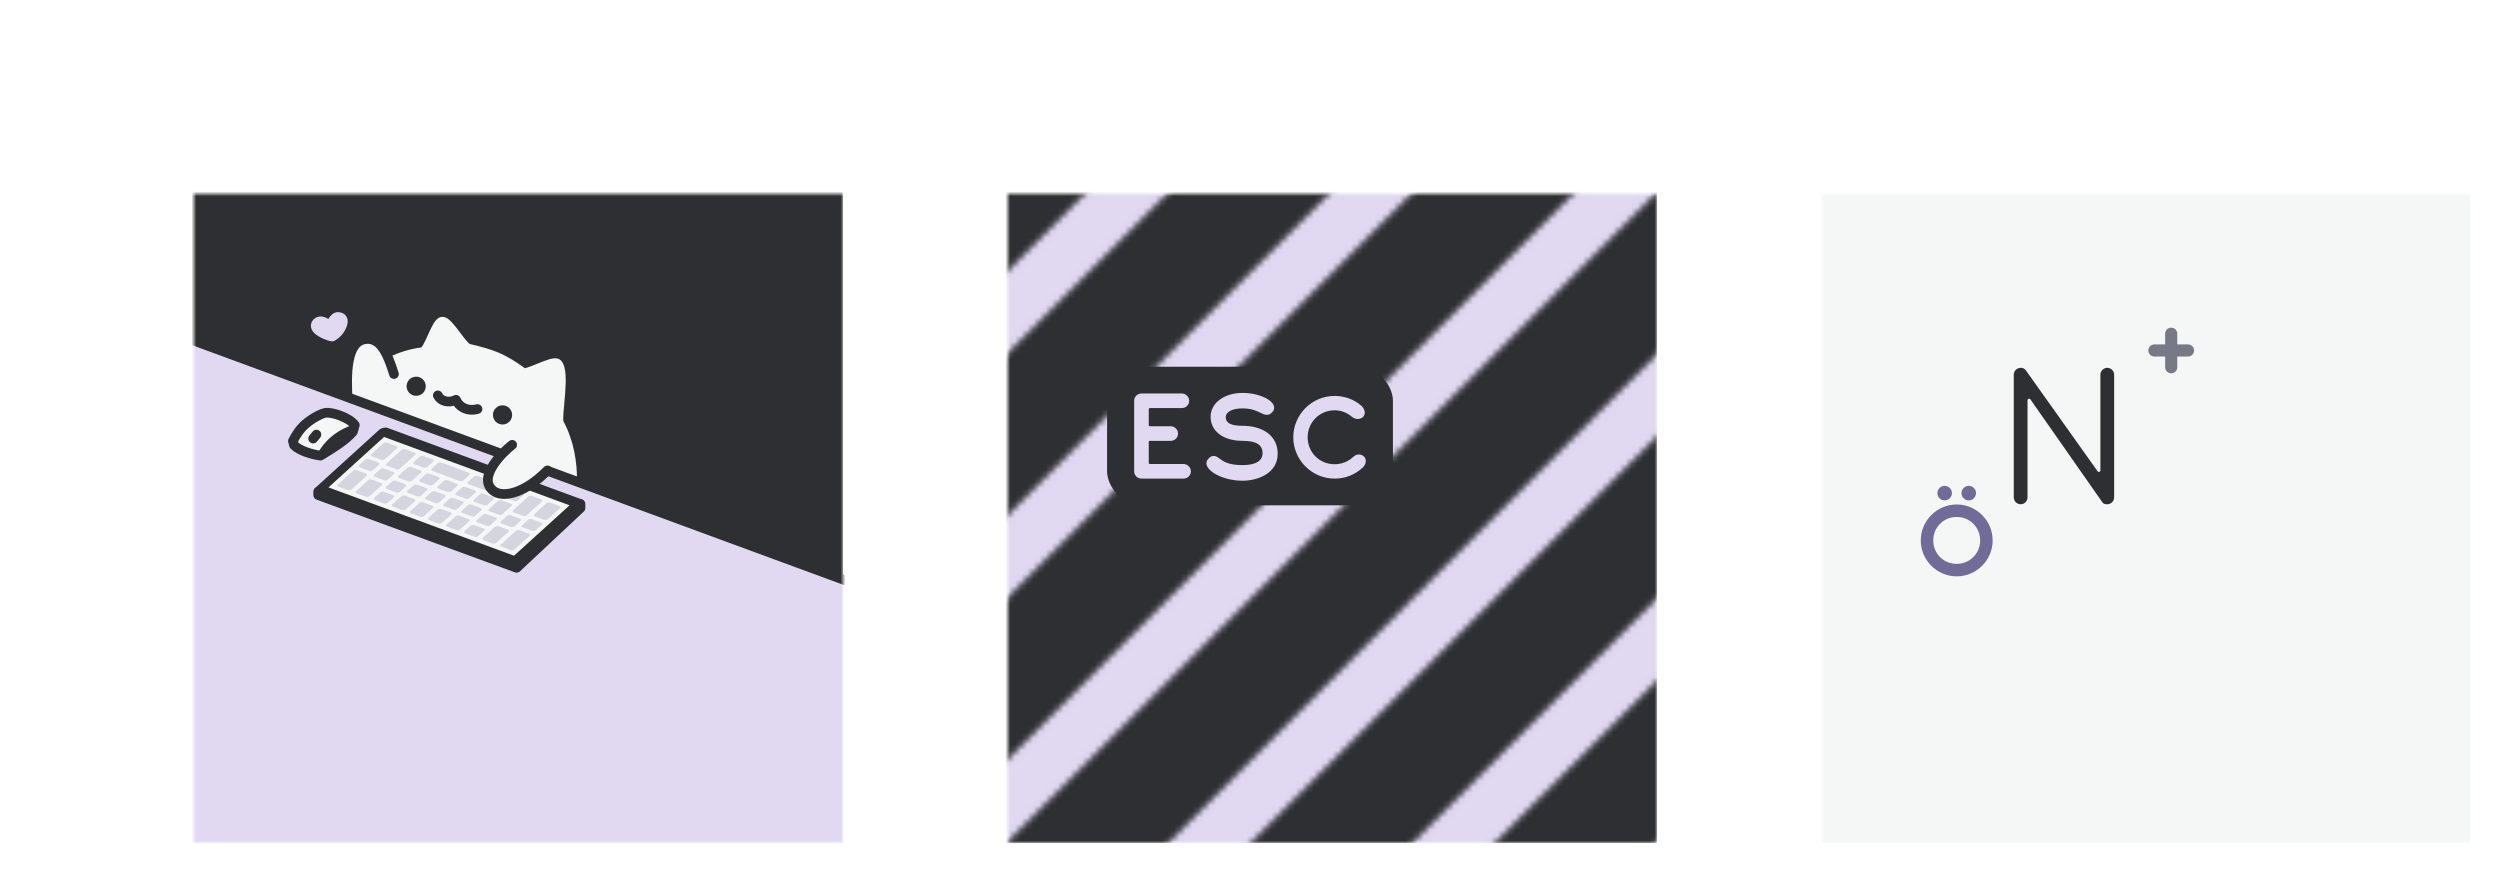<?xml version='1.0' encoding='utf-8'?>
<svg xmlns="http://www.w3.org/2000/svg" xmlns:bx="https://boxy-svg.com" version="1.1" viewBox="-40 -40 516 180">
  <filter>
    <feFlood flood-color="#d5d5d5" result="light" />
    <feBlend in="light" in2="SourceGraphic" mode="multiply" result="shaded" />
    <feComposite in="shaded" in2="SourceGraphic" operator="atop" />
  </filter>
  <symbol id="_1u-top" viewBox="-50 -50 100 100" preserveAspectRatio="none">
    <path class="surface" style="fill:inherit;" d="M 50 -40 C 50 -45.5 45.5 -50 40 -50 L -40 -50 C -45.5 -50 -50 -45.5 -50 -40 L -50 40 C -50 45.5 -45.5 50 -40 50 L 40 50 C 45.5 50 50 45.5 50 40 L 50 -40 Z" />
  </symbol>
  <symbol viewBox="-68.75 -50 137.5 100" preserveAspectRatio="none">
    <path class="surface" style="fill:inherit;" d="M68.75-40c0-5.5-4.5-10-10-10h-117.5c-5.5,0-10,4.5-10,10v80c0,5.5,4.5,10,10,10h117.5   c5.5,0,10-4.5,10-10V-40z" />
  </symbol>
  <symbol viewBox="-87.5 -50 175 100" preserveAspectRatio="none">
    <path class="surface" style="fill:inherit;" d="M87.5-40c0-5.5-4.5-10-10-10h-155c-5.5,0-10,4.5-10,10v80c0,5.5,4.5,10,10,10h155   c5.5,0,10-4.5,10-10V-40z" />
  </symbol>
  <symbol viewBox="-31.25 -50 62.5 100" preserveAspectRatio="none">
    <path class="surface" style="fill:inherit;" d="M106.25-40c0-5.5-4.5-10-10-10h-192.5c-5.5,0-10,4.5-10,10v80c0,5.5,4.5,10,10,10h192.5   c5.5,0,10-4.5,10-10V-40z" />
  </symbol>
  <symbol viewBox="-125 -50 250 100" preserveAspectRatio="none">
    <path class="surface" style="fill:inherit;" d="M125-40c0-5.5-4.5-10-10-10h-230c-5.5,0-10,4.5-10,10v80c0,5.5,4.5,10,10,10h230   c5.5,0,10-4.5,10-10V-40z" />
  </symbol>
  <symbol viewBox="-143.75 -50 287.5 100" preserveAspectRatio="none">
    <path class="surface" style="fill:inherit;" d="M143.75-40c0-5.5-4.5-10-10-10h-267.5c-5.5,0-10,4.5-10,10v80c0,5.5,4.5,10,10,10h267.5   c5.5,0,10-4.5,10-10V-40z" />
  </symbol>
  <symbol viewBox="-181.25 -50 362.5 100" preserveAspectRatio="none">
    <path class="surface" style="fill:inherit;" d="M181.25-40c0-5.5-4.5-10-10-10h-342.5c-5.5,0-10,4.5-10,10v80c0,5.5,4.5,10,10,10h342.5   c5.5,0,10-4.5,10-10V-40z" />
  </symbol>
  <defs>
    <mask id="_1u-base">
      <rect width="168" height="168" x="-34" y="-34" fill="white" />
    </mask>
    <mask>
      <rect width="100" height="100" fill="white" />
      <use width="65.9" height="65.9" x="17.05" y="17.05" href="#_1u-top" fill="black" />
    </mask>
    <pattern id="pattern-0-0" href="#pattern-0" patternTransform="matrix(1.26, 0, 0, 1.26, -13, -13)" />
    <pattern id="pattern-0" patternUnits="userSpaceOnUse" width="40" height="40" bx:pinned="true" viewBox="0 0 40 40">
      <title>Stripes</title>
      <rect width="40" height="40" style="stroke-linecap: round; stroke-linejoin: bevel; stroke-width: 10px; fill: #2e2f32;" />
      <line style="fill: none; stroke-linejoin: round; stroke-linecap: square; stroke-width: 9.5px; stroke: #e1d9f2;" x1="40" y1="0" x2="0" y2="40" />
      <line style="fill: none; stroke-linejoin: round; stroke-linecap: square; stroke-width: 9.5px; stroke: #e1d9f2;" x1="0" y1="0" x2="-40" y2="40" />
      <line style="fill: none; stroke-linejoin: round; stroke-linecap: square; stroke-width: 9.5px; stroke: #e1d9f2;" x1="80" y1="0" x2="40" y2="40" />
    </pattern>
  </defs>
  <g class="keycap-color-bg_focus" mask="url(#_1u-base)" transform="">
    <g>
      <rect class="surface" x="-34" y="-34" width="168" height="168" fill="#2e2f32" />
      <g transform="">
        <svg viewBox="0 0 100 100" width="100.0" height="100.0" style="overflow:visible;" x="0" y="0" version="1.1">
          <path style="fill: #f5f7f7; stroke-linecap: round; stroke-linejoin: round; stroke-width: 2px; stroke: #f5f7f7;" d="M 31.143 41.822 C 35.034 37.293 41.261 33.376 47.223 32.685 C 48.52 32.535 50.007 26.412 51.313 26.389 C 52.61 26.366 55.425 31.659 56.696 31.963 C 61.708 33.166 63.675 33.846 67.907 36.923 C 68.739 37.527 74.21 34.264 75.036 35.079 C 76.791 36.813 74.735 46.176 75.382 47.37 C 77.571 51.402 78.088 55.736 78.094 58.952 C 78.094 58.952 31.203 41.67 31.143 41.822 Z">
            <title>Body</title>
          </path>
          <path style="stroke:#2e2f32;fill:#f5f7f7;stroke-linecap:round;stroke-width:2px" d="M 34.556 32.299 C 30.942 34.868 28.204 37.302 29.518 40.113 C 31.195 43.7 37.473 41.781 43.127 39.512" transform="translate(36.155, 37.202) matrix(-0.309, 0.951, -0.951, -0.309, -0, 0) translate(-36.155, -37.202)">
            <title>Paw</title>
          </path>
          <ellipse style="fill: #2e2f32;" cx="45.899" cy="39.72" rx="1.98" ry="1.98">
            <title>Eye</title>
          </ellipse>
          <ellipse style="fill: #2e2f32;" cx="63.721" cy="45.64" rx="1.98" ry="1.98">
            <title>Eye</title>
          </ellipse>
          <path style="fill:#e1d9f2;stroke-width:2px" d="M -34 17.8 L 134 79.627 L 134 134 L -34 134 L -34 17.8 Z">
            <title>Table BG</title>
          </path>
          <path style="stroke: #2e2f32; fill: none; stroke-width: 2px; stroke-linecap: square;" d="M -34 17.792 L 134 79.619">
            <title>Table Border</title>
          </path>
          <path style="stroke-linecap:round;stroke-linejoin:round;fill:none;stroke:#2e2f32;stroke-width:2px" d="M 50.437 41.42 C 50.972 42.651 52.585 43.192 54.142 42.504 C 54.573 43.793 56.168 45.109 58.485 44.621" transform="translate(54.461, 43.073) matrix(0.999, -0.047, 0.047, 0.999, 0, 0) translate(-54.461, -43.073)">
            <title>Mouth</title>
          </path>
          <g transform="matrix(1, -0.014, 0, 1, 13.984, -12.187)" style="">
            <title>Keyboard</title>
            <rect x="-58.037" y="-70.797" width="43" height="15.665" style="stroke: #2e2f32; fill: #f5f7f7; stroke-linecap: round; stroke-linejoin: round; stroke-width: 2px;" transform="matrix(-0.934, -0.357, 0.839, -0.75, 57.397, 14.908)">
              <title>Case</title>
            </rect>
            <g transform="matrix(-0.934, -0.357, 0.627, -0.56, 25.125, 132.718)" style="">
              <title>Keys</title>
              <rect x="19.145" y="70.935" width="2" height="5" style="fill: #d5d5df; stroke: #d5d5df; stroke-linecap: round; stroke-linejoin: round;" />
              <rect x="23.145" y="70.935" width="2" height="4" style="fill: #d5d5df; stroke: #d5d5df; stroke-linecap: round; stroke-linejoin: round;" />
              <rect x="27.145" y="70.935" width="2" height="2" style="fill: #d5d5df; stroke: #d5d5df; stroke-linecap: round; stroke-linejoin: round;" />
              <rect x="31.145" y="70.935" width="2" height="3" style="fill: #d5d5df; stroke: #d5d5df; stroke-linecap: round; stroke-linejoin: round;" />
              <rect x="35.145" y="70.935" width="2" height="3" style="fill: #d5d5df; stroke: #d5d5df; stroke-linecap: round; stroke-linejoin: round;" />
              <rect x="39.145" y="70.935" width="2" height="3" style="fill: #d5d5df; stroke: #d5d5df; stroke-linecap: round; stroke-linejoin: round;" />
              <rect x="43.145" y="70.935" width="2" height="3" style="fill: #d5d5df; stroke: #d5d5df; stroke-linecap: round; stroke-linejoin: round;" />
              <rect x="47.145" y="70.935" width="2" height="2" style="fill: #d5d5df; stroke: #d5d5df; stroke-linecap: round; stroke-linejoin: round;" />
              <rect x="51.145" y="70.935" width="2" height="4" style="fill: #d5d5df; stroke: #d5d5df; stroke-linecap: round; stroke-linejoin: round;" />
              <rect x="55.145" y="70.935" width="2" height="5" style="fill: #d5d5df; stroke: #d5d5df; stroke-linecap: round; stroke-linejoin: round;" />
              <rect x="19.145" y="77.935" width="2" height="2" style="fill: #d5d5df; stroke: #d5d5df; stroke-linecap: round; stroke-linejoin: round;" />
              <rect x="23.145" y="76.935" width="2" height="2" style="fill: #d5d5df; stroke: #d5d5df; stroke-linecap: round; stroke-linejoin: round;" />
              <rect x="27.145" y="74.935" width="2" height="2" style="fill: #d5d5df; stroke: #d5d5df; stroke-linecap: round; stroke-linejoin: round;" />
              <rect x="31.145" y="75.935" width="2" height="2" style="fill: #d5d5df; stroke: #d5d5df; stroke-linecap: round; stroke-linejoin: round;" />
              <rect x="35.145" y="75.935" width="2" height="2" style="fill: #d5d5df; stroke: #d5d5df; stroke-linecap: round; stroke-linejoin: round;" />
              <rect x="39.145" y="75.935" width="2" height="2" style="fill: #d5d5df; stroke: #d5d5df; stroke-linecap: round; stroke-linejoin: round;" />
              <rect x="43.145" y="75.935" width="2" height="2" style="fill: #d5d5df; stroke: #d5d5df; stroke-linecap: round; stroke-linejoin: round;" />
              <rect x="47.145" y="74.935" width="2" height="2" style="fill: #d5d5df; stroke: #d5d5df; stroke-linecap: round; stroke-linejoin: round;" />
              <rect x="51.145" y="76.935" width="2" height="2" style="fill: #d5d5df; stroke: #d5d5df; stroke-linecap: round; stroke-linejoin: round;" />
              <rect x="55.145" y="77.935" width="2" height="2" style="fill: #d5d5df; stroke: #d5d5df; stroke-linecap: round; stroke-linejoin: round;" />
              <rect x="19.145" y="81.935" width="2" height="4" style="fill: #d5d5df; stroke: #d5d5df; stroke-linecap: round; stroke-linejoin: round;" />
              <rect x="23.145" y="80.935" width="2" height="5" style="fill: #d5d5df; stroke: #d5d5df; stroke-linecap: round; stroke-linejoin: round;" />
              <rect x="27.145" y="78.935" width="2" height="3" style="fill: #d5d5df; stroke: #d5d5df; stroke-linecap: round; stroke-linejoin: round;" />
              <rect x="31.145" y="79.935" width="2" height="2" style="fill: #d5d5df; stroke: #d5d5df; stroke-linecap: round; stroke-linejoin: round;" />
              <rect x="35.145" y="79.935" width="2" height="2" style="fill: #d5d5df; stroke: #d5d5df; stroke-linecap: round; stroke-linejoin: round;" />
              <rect x="39.145" y="79.935" width="2" height="2" style="fill: #d5d5df; stroke: #d5d5df; stroke-linecap: round; stroke-linejoin: round;" />
              <rect x="43.145" y="79.935" width="2" height="2" style="fill: #d5d5df; stroke: #d5d5df; stroke-linecap: round; stroke-linejoin: round;" />
              <rect x="47.145" y="78.935" width="2" height="3" style="fill: #d5d5df; stroke: #d5d5df; stroke-linecap: round; stroke-linejoin: round;" />
              <rect x="51.145" y="80.935" width="2" height="5" style="fill: #d5d5df; stroke: #d5d5df; stroke-linecap: round; stroke-linejoin: round;" />
              <rect x="55.145" y="81.935" width="2" height="4" style="fill: #d5d5df; stroke: #d5d5df; stroke-linecap: round; stroke-linejoin: round;" />
              <rect x="27.145" y="83.935" width="2" height="2" style="fill: #d5d5df; stroke: #d5d5df; stroke-linecap: round; stroke-linejoin: round;" />
              <rect x="31.145" y="83.935" width="6" height="2" style="fill: #d5d5df; stroke: #d5d5df; stroke-linecap: round; stroke-linejoin: round;" />
              <rect x="39.145" y="83.935" width="6" height="2" style="fill: #d5d5df; stroke: #d5d5df; stroke-linecap: round; stroke-linejoin: round;" />
              <rect x="47.145" y="83.935" width="2" height="2" style="fill: #d5d5df; stroke: #d5d5df; stroke-linecap: round; stroke-linejoin: round;" />
            </g>
            <polyline style="fill: none; stroke-linecap: round; stroke-linejoin: round; stroke: #2e2f32; stroke-width: 2px;" points="11.692 73.852 11.692 74.528 52.659 90.119 65.83 77.973 65.83 77.159">
              <title>Edge</title>
            </polyline>
          </g>
          <g transform="matrix(1, 0, 0, 1, 7.569, -2.223)">
            <title>Mouse</title>
            <path style="stroke-linecap: round; stroke-linejoin: round; stroke: #2e2f32; stroke-width: 2px; fill: #f5f7f7;" d="M 25.255 51.352 C 23.755 53.113 21.211 54.674 18.574 56.268 C 16.667 55.999 14.138 55.189 13.129 54.109 L 12.885 53.255 C 13.389 52.322 14.126 50.907 15.534 49.71 C 17.324 48.188 19.138 47.487 19.596 47.424 C 20.948 47.238 24.458 48.348 25.664 49.951 L 25.255 51.352 Z">
              <title>Body</title>
            </path>
            <path style="fill: none; stroke-linecap: round; stroke-linejoin: round; stroke: #2e2f32; stroke-width: 2px;" d="M 19.119 55.868 C 20.043 54.385 21.584 52.402 25.031 51.036">
              <title>Side</title>
            </path>
            <path style="fill: none; stroke-linecap: round; stroke-linejoin: round; stroke-width: 2px; stroke: #2e2f32;" d="M 17.74 51.92 L 17.068 52.745">
              <title>Wheel</title>
            </path>
          </g>
          <g style="" transform="matrix(0.66, 0, 0, 0.66, 22.288, 14.141)">
            <title>Paw</title>
            <path style="fill:#f5f7f7;stroke-linecap:round;stroke-width:3.03px" d="M 65.8 57.072 C 62.82 59.359 54.66 67.384 59.919 71.459 C 62.939 73.799 73.091 67.946 80.187 60.773" transform="translate(69.19, 64.527) matrix(1, 0, -0, 1, 0, 0) translate(-69.19, -64.527)">
              <title>Background</title>
            </path>
            <path style="stroke:#2e2f32;fill:#f5f7f7;stroke-linecap:round;stroke-width:3.03px" d="M 65.8 57.072 C 62.82 59.359 54.66 67.384 59.919 71.459 C 62.939 73.799 69.727 72.25 76.823 65.077" transform="translate(67.704, 64.787) matrix(1, 0, -0, 1, 0, 0) translate(-67.704, -64.787)">
              <title>Outline</title>
            </path>
          </g>
          <path d="M 28.562 29.456 C 28.562 29.456 29.64 28.96 30.34 27.669 C 31.031 26.393 30.917 25.505 29.824 25.421 C 28.804 25.342 28.132 27.461 28.132 27.461 C 28.132 27.461 26.703 25.814 25.634 26.475 C 24.887 26.936 24.989 27.754 26.103 28.454 C 27.511 29.339 28.562 29.456 28.562 29.456 Z" style="stroke-linecap: round; stroke-linejoin: round; fill: #e1d9f2; stroke: #e1d9f2; stroke-width: 2px;">
            <title>Heart</title>
          </path>
        </svg>
      </g>
    </g>
  </g>
  <g class="keycap-color-bg_focus" mask="url(#_1u-base)" transform="translate(168, 0)">
    <g>
      <rect class="surface" x="-34" y="-34" width="168" height="168" fill="#2e2f32" />
      <g transform="">
        <svg viewBox="0 0 100 100" width="100.0" height="100.0" style="overflow:visible;" x="0" y="0" version="1.1">
          <rect width="168" height="168" style="stroke-linecap: round; stroke-linejoin: bevel; stroke-width: 10px; fill: url(&quot;#pattern-0-0&quot;);" x="-34" y="-34">
            <title>Pattern</title>
          </rect>
          <rect style="stroke-linejoin: bevel; stroke-width: 10px; stroke-linecap: round; fill: #2e2f32;" x="20.5" y="35.7" width="59" height="28.6" rx="7" ry="7">
            <title>Cover</title>
          </rect>
          <path d="m 26.092,57.268 c 0,0.828 0.644,1.495 1.495,1.518 h 8.717 c 0.828,0 1.495,-0.69 1.495,-1.518 0,-0.782 -0.713,-1.495 -1.495,-1.495 h -6.969 c -0.138,0 -0.23,-0.092 -0.23,-0.23 v -4.324 c 0,-0.138 0.092,-0.23 0.23,-0.23 h 4.324 c 0.828,0 1.495,-0.69 1.495,-1.518 0,-0.782 -0.713,-1.495 -1.495,-1.495 h -4.324 c -0.138,0 -0.23,-0.092 -0.23,-0.23 v -3.289 c 0,-0.138 0.092,-0.23 0.23,-0.23 h 6.624 c 0.828,0 1.495,-0.69 1.495,-1.518 0,-0.782 -0.713,-1.495 -1.495,-1.495 h -8.372 c -0.851,0.023 -1.495,0.69 -1.495,1.495 z m 22.333,1.955 c 3.243,0 7.291,-1.564 7.291,-5.566 0,-3.542 -2.829,-5.773 -7.291,-5.773 -2.369,0 -3.427,-0.575 -3.427,-1.771 0,-1.104 1.334,-1.817 3.427,-1.817 1.932,0 2.967,0.529 3.772,0.92 0.736,0.368 1.633,0.782 2.461,-0.207 1.472,-1.748 -2.047,-3.91 -6.233,-3.91 -3.749,0 -6.555,2.093 -6.555,4.922 0,2.99 2.622,4.968 6.555,4.968 2.806,0 4.117,0.782 4.163,2.438 0.046,1.679 -1.357,2.576 -4.163,2.576 -2.898,0 -3.979,-0.805 -4.715,-1.357 -0.552,-0.414 -1.311,-0.966 -2.231,-0.046 -1.909,1.886 2.3,4.623 6.946,4.623 z m 19.044,-0.437 c 2.162,0 4.163,-0.782 5.773,-2.254 0.828,-0.759 0.897,-1.955 0.115,-2.438 -0.621,-0.46 -1.495,-0.368 -2.07,0.23 -1.035,0.966 -2.392,1.495 -3.818,1.495 -3.128,0 -5.566,-2.438 -5.566,-5.566 0,-3.105 2.461,-5.566 5.566,-5.566 1.311,0 2.599,0.483 3.611,1.38 0.644,0.483 1.472,0.552 2.07,0.138 l 0.046,-0.023 c 0.782,-0.575 0.621,-1.748 -0.322,-2.53 -1.472,-1.242 -3.404,-1.932 -5.405,-1.932 -4.692,0 -8.533,3.841 -8.533,8.533 0,4.692 3.841,8.533 8.533,8.533 z" style="font-weight:700;font-size:23px;font-family:'Open Gorton';text-anchor:middle;white-space:pre;fill:#e1d9f2" aria-label="ESC" />
        </svg>
      </g>
    </g>
  </g>
  <g class="keycap-color-bg_main" mask="url(#_1u-base)" transform="translate(336, 0)">
    <g>
      <rect class="surface" x="-34" y="-34" width="168" height="168" fill="#f5f7f7" />
      <g transform="">
        <svg viewBox="0 0 100 100" width="100.0" height="100.0" style="overflow:visible;" x="0" y="0" version="1.1">
          <path d="m 41.08,64.08 c 0.76,0 1.4,-0.64 1.4,-1.44 v -20 c 0,-0.32 0.4,-0.48 0.6,-0.2 l 14.88,21.28 c 0.24,0.32 0.64,0.36 1,0.36 0.76,0 1.4,-0.64 1.4,-1.44 v -25.32 c 0,-0.76 -0.64,-1.4 -1.4,-1.4 -0.8,0 -1.44,0.64 -1.44,1.4 v 19.76 c 0,0.32 -0.4,0.44 -0.6,0.16 l -14.84,-20.88 c -0.24,-0.28 -0.6,-0.44 -1,-0.44 -0.8,0 -1.44,0.64 -1.44,1.4 v 25.32 c 0,0.8 0.64,1.44 1.44,1.44 z" style="font-size:40px;font-family:'Open Gorton';text-anchor:middle;white-space:pre;fill:#2e2f32" aria-label="N" />
          <g>
            <title>Corner</title>
            <path d="M 72.139 28.874 H 72.139 V 32.339 H 75.605 V 32.339 H 72.139 V 35.805 H 72.139 V 32.339 H 68.674 V 32.339 H 72.139 Z" bx:shape="cross 68.6738 28.8738 6.931 6.931 0 0 0.5 1@c85ec124" style="fill: none; stroke-linecap: round; stroke-linejoin: round; stroke-width: 2.5px; stroke: #777987;" />
          </g>
          <g>
            <title>Corner</title>
            <g>
              <title>Ö</title>
              <path d="m 27.864,78.961 c 4.08,0 7.42,-3.34 7.42,-7.42 0,-4.08 -3.34,-7.42 -7.42,-7.42 -4.08,0 -7.42,3.34 -7.42,7.42 0,4.08 3.34,7.42 7.42,7.42 z m 0,-2.58 c -2.72,0 -4.84,-2.12 -4.84,-4.84 0,-2.7 2.14,-4.84 4.84,-4.84 2.7,0 4.84,2.14 4.84,4.84 0,2.7 -2.14,4.84 -4.84,4.84 z" style="font-weight:700;font-size:20px;font-family:'Open Gorton';text-anchor:middle;white-space:pre;fill:#716c97" aria-label="O" />
              <ellipse style="stroke-linecap: round; stroke-linejoin: round; stroke-width: 10px; fill: #716c97;" cx="25.378" cy="61.78" rx="1.5" ry="1.5" />
              <ellipse style="stroke-linecap: round; stroke-linejoin: round; stroke-width: 10px; fill: #716c97;" cx="-30.35" cy="61.78" rx="1.5" ry="1.5" transform="matrix(-1, 0, 0, 1, 0, 0)" />
            </g>
          </g>
        </svg>
      </g>
    </g>
  </g>
</svg>